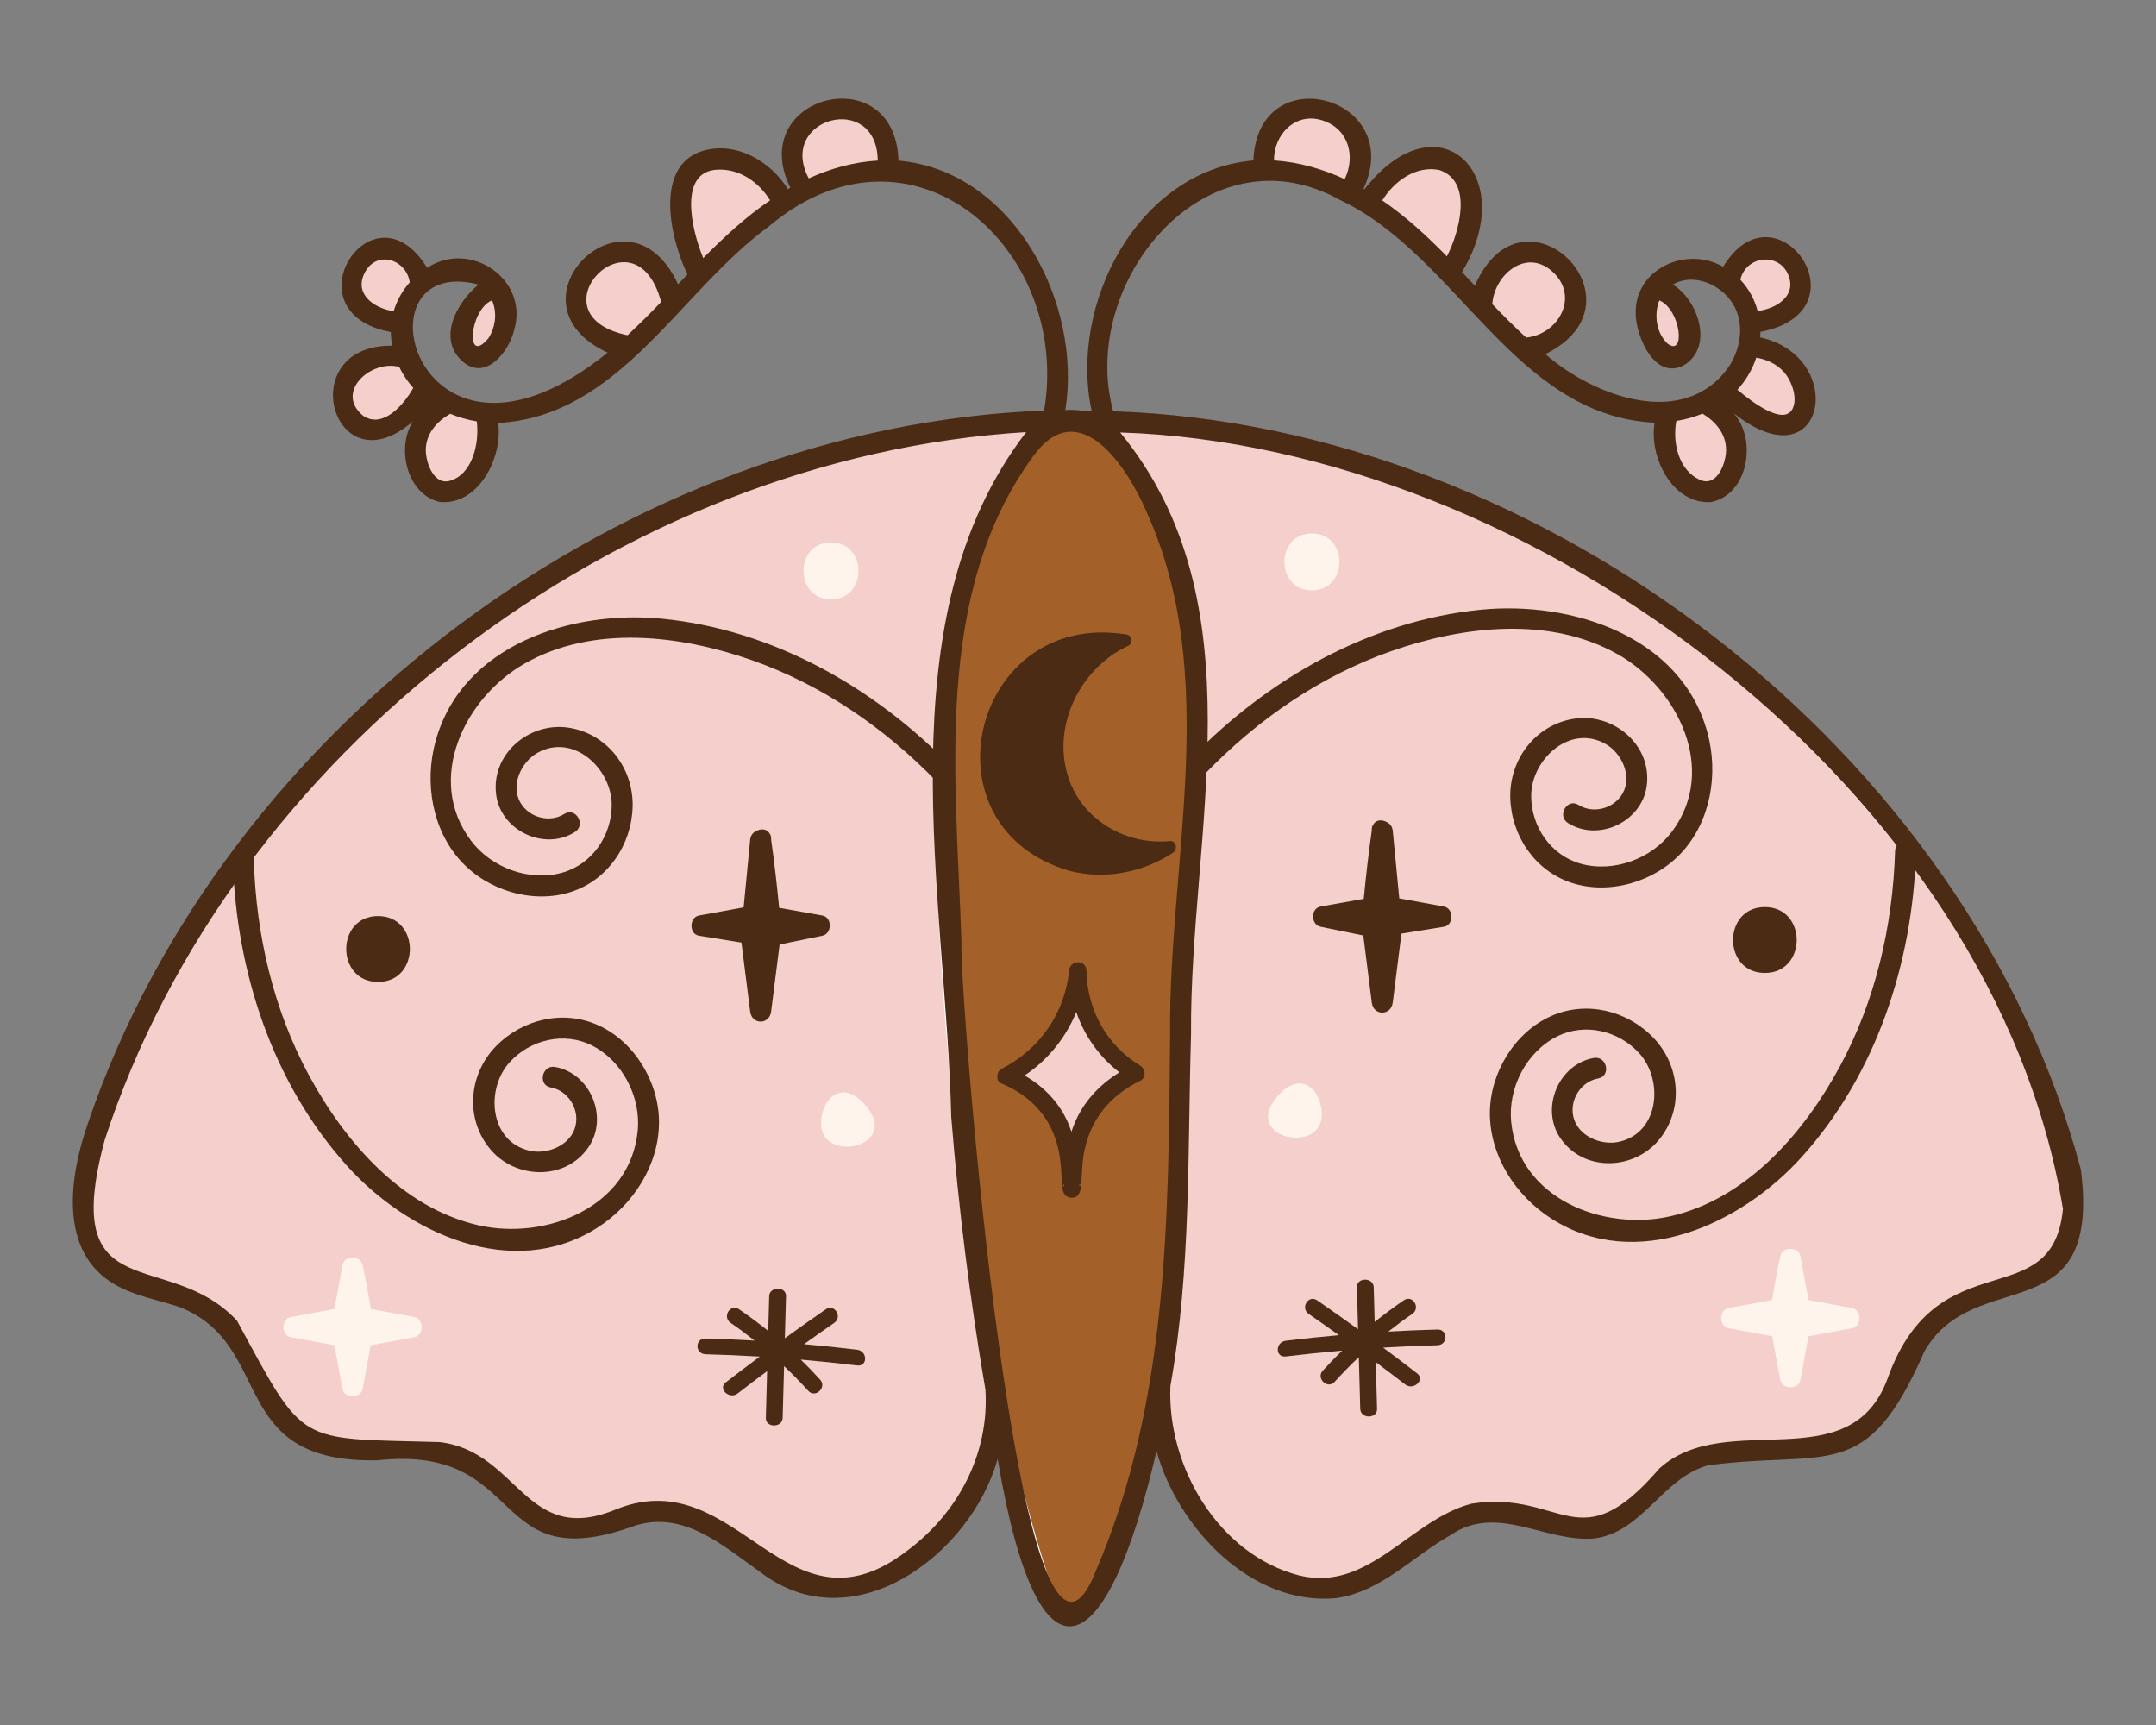<?xml version="1.0" encoding="UTF-8"?>
<svg id="a" data-name="Lag 1" xmlns="http://www.w3.org/2000/svg" width="10in" height="8in" viewBox="0 0 720 576">
  <rect x="0" y="0" width="720" height="576" fill="#808080" stroke="none"/>
  <path d="m330.635,464.177c-9.801-73.688-41.109-271.11,16.482-321.387-121.58,4.411-235.779,83.993-293.712,189.207-9.874,22.857-37.453,69.698-14.983,90.517,6.141,4.819,14.278,6.071,21.544,8.32,33.521,8.313,21.723,53.539,62.471,51.419,37.87-.813,33.429,3.48,60.088,24.365,7.888,4.024,16.493,1.04,24.405-1.272,23.835-10.241,40.925,11.574,60.354,20.946,34.617,11.264,66.317-29.839,63.351-62.115Z" fill="#f5cfcb" stroke="#fff" stroke-miterlimit="10"/>
  <path d="m658.354,316.614c-61.586-97.582-171.355-172.447-289.009-173.629,52.022,53.465,25.93,136.019,26.961,202.64-1.279,39.277.466,78.924-6.943,117.716.047,17.374,4.898,35.192,17.916,47.642,11.262,11.794,28.216,22.163,44.823,15.694,13.638-5.213,23.4-17.395,37.258-22.186,16.04-6.698,31.741,8.527,47.538,2.587,12.922-6.866,20.383-22.408,36.327-23.805,14.883-2.723,31.317,2.106,45.101-5.54,17.753-11.999,17.161-41.403,41-46.553,14.475-3.314,31.078-8.876,31.122-26.6-.932-31.481-17.198-60.91-32.094-87.965Z" fill="#f5cfcb" stroke="#fff" stroke-miterlimit="10"/>
  <path d="m393.405,319.255c1.556-49.745,13.137-103.291-9.686-149.899-16.438-34.455-34.413-35.766-50.452.098-20.698,45.57-15.774,97.344-13.602,145.994,4.885,72.739,7.746,148.367,32.137,217.536,11.709,19.723,24.239-33.02,26.666-40.424,16.973-56.255,11.565-115.425,14.937-173.304Z" fill="#a36129" stroke="#fff" stroke-miterlimit="10"/>
  <path d="m160.922,141.273c.017.125.027.196.032.234-.004-.068-.011-.207-.032-.234Z" fill="#fed690" stroke="#fff" stroke-miterlimit="10"/>
  <g>
    <path d="m524.113,98.18c-.374-2.336-1.352-4.547-2.772-6.436-4.14-5.873-12.738-7.201-18.296-2.543.013-.01.013-.01.028-.023-3.838,2.976-6.203,7.754-6.207,12.611,4.13,4.331,8.321,8.599,12.725,12.649,4.475-.108,8.812-2.322,11.603-5.809,2.323-2.909,3.497-6.748,2.918-10.448Z" fill="#f5cfcb" stroke="#fff" stroke-miterlimit="10"/>
    <path d="m488.804,64.771c-.013-.115-.027-.229-.04-.344-.019-3.916-3.918-8.964-8.129-9.009-1.476-.176-2.971-.133-4.444.052-4.134.076-11.889,4.472-13.996,8.066-.958,1.259-1.811,2.599-2.536,4.006,8.918,5.794,16.686,12.921,24.064,20.47,2.574-4.02,4.501-9.459,5.033-13.739.37-3.149.333-6.347.048-9.502Z" fill="#f5cfcb" stroke="#fff" stroke-miterlimit="10"/>
    <path d="m166.804,102.708c-.256-1.611-.694-3.223-1.575-4.611-6.659,2.868-12.605,14.838-6.24,19.253,6.083.888,8.521-10.007,7.815-14.643Z" fill="#f5cfcb" stroke="#fff" stroke-miterlimit="10"/>
    <path d="m452.437,51.054c-.5-8.499-11.786-15.629-19.761-11.778-5.992,2.492-9.444,9.243-8.663,15.581-.001-.013.022.186.035.298,9.007.274,17.782,2.937,25.809,6.826,2.157-3.175,3.063-7.127,2.581-10.927Z" fill="#f5cfcb" stroke="#fff" stroke-miterlimit="10"/>
    <path d="m165.906,99.369c-.094-.238-.036-.087,0,0h0Z" fill="#f5cfcb" stroke="#fff" stroke-miterlimit="10"/>
    <path d="m436.04,38.369c.193-.02.095-.011,0,0h0Z" fill="#f5cfcb" stroke="#fff" stroke-miterlimit="10"/>
    <path d="m599.364,93.939c-.018-.176-.024-.151,0,0h0Z" fill="#f5cfcb" stroke="#fff" stroke-miterlimit="10"/>
    <path d="m558.48,117.555c-.136-.023-.12-.01,0,0h0Z" fill="#f5cfcb" stroke="#fff" stroke-miterlimit="10"/>
    <path d="m558.504,117.556c8.971-2.916,1.251-17.04-5.139-19.22-3.166,5.969-1.568,16.448,5.139,19.22Z" fill="#f5cfcb" stroke="#fff" stroke-miterlimit="10"/>
    <path d="m577.884,148.649c-.716-5.209-4.437-9.627-9.045-11.97-3.248,1.482-6.748,2.419-10.28,2.883-.205.701-.344,1.42-.464,2.14-.025.154-.132,1.029-.07.437-2.977,17.488,19.574,31.59,19.858,6.511Z" fill="#f5cfcb" stroke="#fff" stroke-miterlimit="10"/>
    <path d="m583.337,98.619c1.414,2.203,2.343,4.594,2.852,7.064,1.965.044,3.937-.321,5.761-1.064,4.887-1.801,9.31-7.877,6.707-13.16-1.994-4.919-7.915-7.81-12.884-5.561-.904.323-3.217,1.886-4.103,3.207.025-.031.03-.036.046-.056-.52.683-1.044,1.602-1.359,2.335-.356.913-.617,1.82-.724,2.803,1.416,1.328,2.669,2.82,3.704,4.432Z" fill="#f5cfcb" stroke="#fff" stroke-miterlimit="10"/>
    <path d="m600.546,131.549c-.235-1.534-.617-3.069-1.239-4.493-2.383-5.347-8.045-8.636-13.746-9.156-1.341,4.745-4.024,9.138-7.511,12.521,5.47,5.805,24.571,17.436,22.496,1.128Z" fill="#f5cfcb" stroke="#fff" stroke-miterlimit="10"/>
    <path d="m160.956,141.546c-.087-.646-.196-1.303-.353-1.938-3.622-.446-7.19-1.381-10.521-2.836-5.854,2.555-10.348,9.884-9.225,15.508.212,1.424.583,2.826,1.115,4.164.935,2.261,2.573,4.716,4.88,5.672.38.143.773.254,1.172.325,9.317-.493,14.22-12.605,12.933-20.894Z" fill="#f5cfcb" stroke="#fff" stroke-miterlimit="10"/>
    <path d="m294.667,50.907c-4.732-24.26-38.786-9.444-25.14,10.766,7.907-3.776,16.376-6.25,25.1-6.53.194-1.403.199-2.829.04-4.236Z" fill="#f5cfcb" stroke="#fff" stroke-miterlimit="10"/>
    <path d="m275.162,39.38c-.288.114-.084.036,0,0h0Z" fill="#f5cfcb" stroke="#fff" stroke-miterlimit="10"/>
    <path d="m257.265,64.339c-.153-.213-.311-.421-.467-.631-3.55-5.079-11.697-9.236-18.732-8.275-8.775.62-8.96,12.623-8.097,19.873.605,4.644,2.062,9.292,4.248,13.467,7.653-7.864,15.726-15.329,24.995-21.301-.579-1.085-1.23-2.132-1.947-3.132Z" fill="#f5cfcb" stroke="#fff" stroke-miterlimit="10"/>
    <path d="m222.316,100.112c-.346-2.836-1.458-5.622-3.195-7.918-6.968-10.118-23.079-6.04-24.568,6.153-1.084,8.514,7.165,15.869,15.419,15.327,4.299-4.016,8.37-8.194,12.419-12.463-.008-.367-.035-.734-.075-1.099Z" fill="#f5cfcb" stroke="#fff" stroke-miterlimit="10"/>
    <path d="m119.345,95.884c.253,1.741,1.016,3.362,2.081,4.752,1.624,2.302,5.954,4.859,9.453,5.077.548.055,1.096.082,1.646.085.9-4.172,2.981-7.975,5.958-11.008-.028-1.218-.383-2.541-.832-3.615-1.032-2.358-2.929-4.307-5.296-5.333.013.005.021.008.037.013-.065-.027-.316-.119-.12-.044-.722-.286-1.475-.489-2.24-.613.01,0,.014,0,.025.002-.06-.009-.239-.025-.218-.018-.677-.076-1.531-.062-2.159.02-4.904.741-8.772,5.756-8.334,10.681Z" fill="#f5cfcb" stroke="#fff" stroke-miterlimit="10"/>
    <path d="m134.024,121.236c-.161-.031-.785-.118-.9-.128-1.6-.173-3.257-.17-4.849.025-1.515.221-3.097.645-4.479,1.222-1.938.678-4.852,3.089-5.483,4.069-.49.653-.919,1.351-1.268,2.089-.043.09-.221.542-.026.036-1.452,3.278-.498,7.223,1.619,9.947,3.894,5.118,10.835,2.818,14.657-.258,2.864-2.264,5.073-5.275,6.569-8.593-2.275-2.432-4.154-5.273-5.502-8.342-.113-.021-.225-.048-.339-.068Z" fill="#f5cfcb" stroke="#fff" stroke-miterlimit="10"/>
  </g>
  <path d="m694.925,390.572c-37.183-139.762-179.314-248.501-323.187-253.249-11.689-43.144,31.258-95.302,75.734-70.56,39.167,18.392,58.148,72.044,105.094,74.384-1.971,11.353,5.906,27.344,18.864,26.515,12.584-2.603,15.383-21.122,7.465-29.752,30.671,24.447,38.444-18.739,8.931-25.248.042-.615.062-1.23.062-1.843,36.294-6.993,5.192-50.894-12.443-21.738-12.44-7.142-29.649.81-29.197,15.689.051,7.425,6.352,22.584,16.293,17.079,9.868-6.295,4.456-21.751-3.927-26.856,6.468-3.673,14.64-.602,19.018,4.934,5.178,6.511,4.127,15.676-.166,22.347-14.955,21.512-45.344,10.022-61.386-4.028,35.416-17.431-7.468-59.937-23.538-22.838-1.434-1.526-2.869-3.052-4.309-4.572,19.61-32.328-7.864-59.262-32.58-27.631-.101-.058-.2-.117-.302-.175,14.249-30.873-35.445-44.224-36.782-9.456-38.729,3.347-61.716,48.179-53.993,83.716-2.957.068-5.773-.731-8.816-.328,5.745-35.501-17.181-79.92-55.719-83.335-1.028-34.602-51.289-21.836-36.102,9.067-.275.154-.544.314-.817.471-5.76-9.337-17.334-16.078-28.353-12.812-16.4,4.86-11.088,29.194-5.178,41.254-1.055,1.104-2.109,2.21-3.162,3.319-16.719-36.378-59.48,6.174-23.515,22.824-64.102,51.789-85.399-33.759-43.092-22.73-7.549,6.092-13.714,18.218-5.44,25.591,7.654,6.82,15.374-2.936,17.21-10,5.445-17.289-14.626-30.719-28.946-21.166-18.067-29.577-47.162,14.866-12.14,21.422.019,1.521.216,3.086.492,4.559-33.537-.337-19.857,48.475,6.891,25.274-5.584,8.732-2.114,24.246,8.841,26.898,13.118,1.38,21.242-15,19.655-26.368,40.572-2.206,60.638-44.016,90.395-65.647,47.542-40.08,101.058,7.23,91.905,61.501-139.396,5.417-274.042,105.46-319.169,237.546-6.253,17.697-10.361,43.354,8.987,54.365,6.596,3.782,14.21,5.024,21.341,7.398,32.359,12.595,15.433,52.201,66.109,51.224,50.918-5.543,36.506,39.904,86.082,21.82,16.309-5.16,29.464,6.735,41.862,15.498,30.862,23.717,70.249-5.654,79.273-37.783,13.783,81.768,36.745,67.768,53.055-2.637,7.031,25.454,31.633,51.853,60.032,49.117,15.073-2.164,25.585-13.991,38.301-21.134,15.482-10.507,31.569,2.635,47.886,1.22,16.235-2.143,22.721-20.287,38.021-24.441,40.201-5.317,52.748,6.612,72.192-38.046,16.905-29.372,59.178-5.561,52.268-60.66Zm-138.108-275.883c-3.693-3.559-4.56-9.664-2.672-14.39,7.221,3.084,8.871,19.145,2.672,14.39Zm10.975,45.569c-7.235-3.128-9.336-12.501-7.984-19.692,3.023-.492,5.972-1.304,8.76-2.45,4.319,2.624,7.798,6.643,7.86,11.986.051,4.377-2.922,12.628-8.636,10.157Zm27.956-36.027c2.474,2.764,4.673,8.485,2.938,12.148-2.794,5.902-13.241-1.796-18.475-6.257,2.711-2.932,5.033-6.751,6.299-10.703,3.506.61,6.802,2.091,9.238,4.812Zm1.642-31.963c2.429,6.795-4.478,10.885-10.411,11.575-1.05-3.9-2.995-7.495-5.779-10.41,1.777-8.118,13.223-9.466,16.19-1.165Zm-78.836-1.473c9.017,8.316,1.816,20.912-8.893,21.919-3.895-3.562-7.632-7.325-11.309-11.165.683-9.836,11.346-18.919,20.201-10.753Zm-37.902-34.033c11.454,3.781,6.669,20.856,2.541,28.841-6.699-6.828-13.693-13.303-21.585-18.673,3.958-6.444,11.224-11.733,19.044-10.168Zm-38.931-16.532c8.838,2.897,10.968,12.168,7.345,19.578-7.464-3.432-15.471-5.733-23.599-6.243-.168-8.539,7.117-16.33,16.254-13.335ZM163.123,112.932c-7.85,9.48-6.414-9.464,1.192-12.656,1.609,3.738,1.439,8.439-1.192,12.656Zm-19.639,21.434c-.147.116-.299.226-.443.345.099-.149.195-.299.291-.449.05.036.102.069.152.104Zm-21.934-42.784c3.756-8.357,14.127-5.2,15.286,2.701-2.448,2.76-4.313,6.063-5.366,9.627-6.173-.866-13.05-5.364-9.92-12.328Zm-.229,47.281c-9.719-7.875,2.581-18.895,11.992-16.346,1.232,2.577,2.823,4.92,4.702,7.009-3.22,5.76-10.187,13.677-16.694,9.338Zm28.821,21.708c-5.403,1.455-8.026-6.353-7.947-10.469.104-5.414,3.741-9.399,8.168-11.943,2.814,1.183,5.795,2.038,8.854,2.542.952,7.157-1.409,17.806-9.075,19.87Zm59.418-48.632c-32.927-6.908,2.535-43.692,11.232-11.11-3.659,3.798-7.372,7.539-11.232,11.11Zm25.284-25.753c-4.152-10.079-8.234-29.018,4.816-29.549,7.431-.302,13.762,4.196,17.517,10.257-8.151,5.549-15.378,12.242-22.333,19.292Zm35.231-26.616c-10.666-20.266,22.847-29.171,23.048-5.958-7.898.462-15.795,2.623-23.048,5.958Zm33.218,457.977c-40.792,31.774-56.487-29.487-97.004-13.778-30.945,13.191-32.831-19.129-59.512-22.239-48.026-1.376-44.67,1.811-67.637-40.553-23.102-24.772-59.593-3.055-44.173-60.307,42.182-129.298,172.239-228.164,307.734-236.385-47.998,62.429-26.764,155.343-25.019,228.791,2.443,30.464,6.234,60.822,11.4,90.944,1.337,21.238-8.978,40.892-25.79,53.528Zm63.003,6.188c-25.79,67.96-46.233-196.826-45.204-208.869-1.682-53.939-9.861-116.642,24.131-162.76,15.36-20.86,31.566,4.373,37.754,19.033,24.787,54.709,7.251,116.566,7.776,174.302-.56,60.085-.405,122.052-24.457,178.295Zm322.633-120.025c-3.546,35.964-41.506,9.97-58.356,56.012-12.329,35.065-53.842,10.25-76.394,30.594-27.082,31.496-32.213,7.167-62.66,11.757-20.559,5.275-34.291,29.649-57.557,24.013-27.174-6.957-44.348-36.702-43.09-63.352,6.9-38.682,5.708-78.111,6.879-117.293-.529-67.188,23.317-143.779-23.665-201.035,138.338,4.451,291.829,119.605,314.843,259.305Z" fill="#4c2b14"/>
  <path d="m402.719,258.081c17.368-17.933,38.402-32.459,62.065-40.719,23.832-8.319,52.789-11.785,75.631,1.211,19.925,11.336,33.388,38.501,17.932,59.122-6.792,9.062-19.476,13.793-30.478,10.706-10-2.806-16.489-12.334-16.525-22.587-.042-12.077,12.816-24.258,24.91-17.359,5.374,3.065,8.903,10.788,5.601,16.529-2.899,5.041-9.791,6.882-14.681,3.804-3.824-2.406-7.341,3.648-3.533,6.044,10.186,6.411,24.62-.416,26.273-12.318,1.886-13.58-10.848-24.352-23.813-22.575-13.114,1.798-22.103,13.516-21.741,26.499.353,12.648,8.209,24.278,20.342,28.314,12.737,4.237,27.894-.302,36.884-10.071,9.761-10.607,12.323-26.318,8.632-39.989-8.765-32.47-45.63-44.07-75.677-41.093-37.126,3.679-71.096,23.018-96.773,49.53-3.136,3.237,1.809,8.193,4.95,4.95h0Z" fill="#4c2b14"/>
  <path d="m375.662,213.882c-2.365,1.138-15.984,7.97-20.797,23.861-1.09,3.599-4.47,16.711,2.902,29.02,3.775,6.302,8.94,10.009,12.446,11.972,8.86,4.961,17.35,4.512,20.489,4.19-15.746,10.625-36.424,9.117-49.54-3.103-11.395-10.617-15.337-27.693-9.512-42.24,6.707-16.748,25.066-26.911,44.013-23.699Z" fill="#4c2b14"/>
  <path d="m390.701,280.848c-14.991,1.452-29.962-7.418-34.224-22.224-4.974-16.904,4.5-35.641,20.233-42.947.941-.456,1.186-1.281.999-2.048.018-.816-.424-1.579-1.495-1.749-51.307-8.49-69.43,64.132-19.048,78.921,11.837,3.01,24.432.606,34.583-6.082,1.567-1.033,1.155-4.084-1.048-3.871Zm-22.509-65.108c-27.402,19.028-19.949,64.795,13.535,69.089-54.139,20.765-72.713-67.143-13.535-69.089Z" fill="#4c2b14"/>
  <path d="m440.583,367.445c-1.782-5.237-7.185-8.639-13.347-2.066-14.929,15.927,20.01,21.669,13.347,2.066Z" fill="#fff4eb"/>
  <path d="m336.057,359.347c3.574-1.783,9.562-5.373,14.765-12.003,7.315-9.32,8.733-19.11,9.091-23.239.049,4.091.743,14.839,8.425,24.652,3.748,4.788,7.941,7.796,11.018,9.605-5.207,2.474-11.381,6.506-15.538,13.278-7.041,11.474-4.978,25.421-5.933,25.426-.986.005,1.163-14.902-6.78-26.273-4.198-6.009-10.086-9.416-15.048-11.445Z" fill="#f5cfcb"/>
  <path d="m380.822,355.854c-11.252-6.791-17.766-18.688-18.004-31.749-.069-3.797-5.468-3.669-5.809,0-1.31,14.089-9.858,26.337-22.418,32.734-1.074.547-1.49,1.439-1.458,2.339-.231,1.039.139,2.12,1.458,2.677,9.993,4.218,16.666,11.592,18.948,22.326.763,3.59.87,7.177,1.101,10.82.129,2.04.285,4.589,2.859,4.918,2.693.344,3.434-2.139,3.59-4.258.262-3.555.242-7.068.891-10.595,2.067-11.235,8.685-19.239,18.842-24.195,2.023-.987,1.753-3.958,0-5.016Zm-25.482,39.503c.166,1.224-.829.895,0,0h0Zm5.134.169c.026-.055.042-.125.052-.202.921.829-.386.902-.052.202Zm-1.736-20.16c-.34.837-.64,1.684-.918,2.537-.247-.733-.508-1.462-.802-2.183-2.968-7.285-8.255-12.8-14.865-16.591,7.834-5.213,13.771-12.619,17.272-21.191,2.713,7.927,7.645,14.928,14.418,20.146-6.68,4.11-12.073,9.825-15.106,17.282Z" fill="#4c2b14"/>
  <path d="m618.481,436.764c-4.845-.894-9.69-1.788-14.535-2.681-.894-4.845-1.788-9.69-2.681-14.535-.361-1.958-1.884-2.678-3.4-2.495-1.474-.122-2.944.606-3.35,2.495-1.037,4.826-1.942,9.673-2.73,14.544l-14.487,2.673c-3.34.616-3.342,6.134,0,6.75,4.845.894,9.69,1.788,14.535,2.681.894,4.845,1.788,9.69,2.682,14.535.616,3.34,6.133,3.342,6.75,0,.894-4.845,1.787-9.69,2.681-14.535,4.845-.894,9.69-1.788,14.535-2.681,3.34-.616,3.342-6.134,0-6.75Z" fill="#fff4eb"/>
  <path d="m482.198,302.706c-4.97-.909-9.94-1.818-14.909-2.727-.727-7.527-1.455-15.053-2.182-22.58-.151-1.565-1.122-2.572-2.292-3.04-1.473-.719-3.281-.557-4.137.848-.418.536-.654,1.252-.571,2.167-1.099,7.578-1.931,15.152-2.684,22.762-4.803.856-9.606,1.713-14.408,2.569-3.385.604-3.294,6.075,0,6.75,4.754.974,9.507,1.948,14.261,2.922.944,7.462,1.887,14.923,2.831,22.385.568,4.49,6.431,4.499,7,0,.97-7.673,1.941-15.347,2.911-23.021,4.727-.762,9.454-1.524,14.181-2.286,3.375-.544,3.307-6.145,0-6.75Z" fill="#4c2b14"/>
  <path d="m480.001,443.948c-5.464.144-10.923.38-16.376.691,2.6-2.058,5.27-4.044,8.026-5.934,2.886-1.977.086-6.537-2.835-4.535-3.357,2.301-6.599,4.721-9.742,7.242-.106-3.861-.212-7.722-.318-11.583-.093-3.373-5.71-3.386-5.617,0,.128,4.674.257,9.349.385,14.024-4.515-3.262-9.06-6.489-13.653-9.655-2.913-2.007-5.717,2.549-2.835,4.535,3.39,2.336,6.749,4.709,10.093,7.099-5.924.523-11.839,1.14-17.743,1.861-3.534.432-3.58,5.689,0,5.252,6.267-.766,12.545-1.419,18.834-1.961-2.235,2.173-4.405,4.412-6.498,6.724-2.322,2.565,1.633,6.298,3.972,3.714,2.583-2.853,5.285-5.601,8.086-8.253.158,5.76.316,11.519.475,17.278.093,3.373,5.71,3.386,5.617,0-.143-5.205-.286-10.41-.429-15.614,3.295,2.462,6.576,4.942,9.827,7.458,2.765,2.14,6.76-1.555,3.972-3.714-3.75-2.902-7.54-5.757-11.349-8.59,6.029-.364,12.065-.63,18.108-.788,3.607-.095,3.622-5.347,0-5.252Z" fill="#4c2b14"/>
  <path d="m589.377,302.885c-14.156,0-14.179,22,0,22s14.179-22,0-22Z" fill="#4c2b14"/>
  <path d="m438.106,178.132c-12.226,0-12.246,19,0,19s12.246-19,0-19Z" fill="#fff4eb"/>
  <path d="m632.864,284.175c-.75,24.953-6.506,49.86-18.425,71.907-12.005,22.205-31.066,44.277-56.701,50.065-22.361,5.049-50.613-5.953-53.086-31.603-1.087-11.272,5.097-23.315,15.307-28.447,9.28-4.664,20.495-1.996,27.43,5.556,8.168,8.895,6.875,26.56-6.71,29.612-6.037,1.356-13.848-1.972-15.276-8.44-1.254-5.679,2.597-11.682,8.285-12.703,4.447-.798,2.966-7.642-1.462-6.847-11.846,2.126-17.912,16.897-11.114,26.805,7.757,11.305,24.424,10.685,32.806.636,8.479-10.165,7.225-24.88-1.791-34.23-8.783-9.108-22.424-12.408-34.109-7.216-12.267,5.451-20.408,19.018-20.468,32.293-.066,14.415,8.628,27.75,20.566,35.365,28.355,18.087,63.412,1.819,83.607-20.626,24.954-27.734,37.024-64.912,38.134-101.804.135-4.505-6.857-4.835-6.993-.322h0Z" fill="#4c2b14"/>
  <path d="m312.907,261.081c-17.368-17.933-38.402-32.459-62.065-40.719-23.832-8.319-52.789-11.785-75.631,1.211-19.925,11.336-33.388,38.501-17.932,59.122,6.792,9.062,19.476,13.793,30.478,10.706,10-2.806,16.489-12.334,16.525-22.587.042-12.077-12.816-24.258-24.91-17.359-5.374,3.065-8.903,10.788-5.601,16.529,2.899,5.041,9.791,6.882,14.681,3.804,3.824-2.406,7.341,3.648,3.533,6.044-10.186,6.411-24.62-.416-26.273-12.318-1.886-13.58,10.848-24.352,23.813-22.575,13.114,1.798,22.103,13.516,21.741,26.499-.353,12.648-8.209,24.278-20.342,28.314-12.737,4.237-27.894-.302-36.884-10.071-9.761-10.607-12.323-26.318-8.632-39.989,8.765-32.47,45.63-44.07,75.677-41.093,37.126,3.679,71.096,23.018,96.773,49.53,3.136,3.237-1.809,8.193-4.95,4.95h0Z" fill="#4c2b14"/>
  <path d="m275.043,370.445c1.782-5.237,7.185-8.639,13.347-2.066,14.929,15.927-20.01,21.669-13.347,2.066Z" fill="#fff4eb"/>
  <path d="m97.144,439.764c4.845-.894,9.69-1.788,14.535-2.681.894-4.845,1.788-9.69,2.681-14.535.361-1.958,1.884-2.678,3.4-2.495,1.474-.122,2.944.606,3.35,2.495,1.037,4.826,1.942,9.673,2.73,14.544,4.829.891,9.658,1.782,14.487,2.673,3.34.616,3.342,6.134,0,6.75-4.845.894-9.69,1.788-14.535,2.681-.894,4.845-1.788,9.69-2.682,14.535-.616,3.34-6.133,3.342-6.75,0-.894-4.845-1.787-9.69-2.681-14.535-4.845-.894-9.69-1.788-14.535-2.681-3.34-.616-3.342-6.134,0-6.75Z" fill="#fff4eb"/>
  <path d="m233.427,305.706c4.97-.909,9.94-1.818,14.909-2.727.727-7.527,1.455-15.053,2.182-22.58.151-1.565,1.122-2.572,2.292-3.04,1.473-.719,3.281-.557,4.137.848.418.536.654,1.252.571,2.167,1.099,7.578,1.931,15.152,2.684,22.762,4.803.856,9.606,1.713,14.408,2.569,3.385.604,3.294,6.075,0,6.75-4.754.974-9.507,1.948-14.261,2.922-.944,7.462-1.887,14.923-2.831,22.385-.568,4.49-6.431,4.499-7,0-.97-7.673-1.941-15.347-2.911-23.021-4.727-.762-9.454-1.524-14.181-2.286-3.375-.544-3.307-6.145,0-6.75Z" fill="#4c2b14"/>
  <path d="m235.624,446.948c5.464.144,10.923.38,16.376.691-2.6-2.058-5.27-4.044-8.026-5.934-2.886-1.977-.086-6.537,2.835-4.535,3.357,2.301,6.599,4.721,9.742,7.242.106-3.861.212-7.722.318-11.583.093-3.373,5.71-3.386,5.617,0-.128,4.674-.257,9.349-.385,14.024,4.515-3.262,9.06-6.489,13.653-9.655,2.913-2.007,5.717,2.549,2.835,4.535-3.39,2.336-6.749,4.709-10.093,7.099,5.924.523,11.839,1.14,17.743,1.861,3.534.432,3.58,5.689,0,5.252-6.267-.766-12.545-1.419-18.834-1.961,2.235,2.173,4.405,4.412,6.498,6.724,2.322,2.565-1.633,6.298-3.972,3.714-2.583-2.853-5.285-5.601-8.086-8.253-.158,5.76-.316,11.519-.475,17.278-.093,3.373-5.71,3.386-5.617,0,.143-5.205.286-10.41.429-15.614-3.295,2.462-6.576,4.942-9.827,7.458-2.765,2.14-6.76-1.555-3.972-3.714,3.75-2.902,7.54-5.757,11.349-8.59-6.029-.364-12.065-.63-18.108-.788-3.607-.095-3.622-5.347,0-5.252Z" fill="#4c2b14"/>
  <path d="m126.249,305.885c14.156,0,14.179,22,0,22-14.156,0-14.179-22,0-22Z" fill="#4c2b14"/>
  <path d="m277.52,181.132c12.226,0,12.246,19,0,19-12.226,0-12.246-19,0-19Z" fill="#fff4eb"/>
  <path d="m84.762,287.175c.75,24.953,6.506,49.86,18.425,71.907,12.005,22.205,31.066,44.277,56.701,50.065,22.361,5.049,50.613-5.953,53.086-31.603,1.087-11.272-5.097-23.315-15.307-28.447-9.28-4.664-20.495-1.996-27.43,5.556-8.168,8.895-6.875,26.56,6.71,29.612,6.037,1.356,13.848-1.972,15.276-8.44,1.254-5.679-2.597-11.682-8.285-12.703-4.447-.798-2.966-7.642,1.462-6.847,11.846,2.126,17.912,16.897,11.114,26.805-7.757,11.305-24.424,10.685-32.806.636-8.479-10.165-7.225-24.88,1.791-34.23,8.783-9.108,22.424-12.408,34.109-7.216,12.267,5.451,20.408,19.018,20.468,32.293.066,14.415-8.628,27.75-20.566,35.365-28.355,18.087-63.412,1.819-83.607-20.626-24.954-27.734-37.024-64.912-38.134-101.804-.135-4.505,6.857-4.835,6.993-.322h0Z" fill="#4c2b14"/>
</svg>